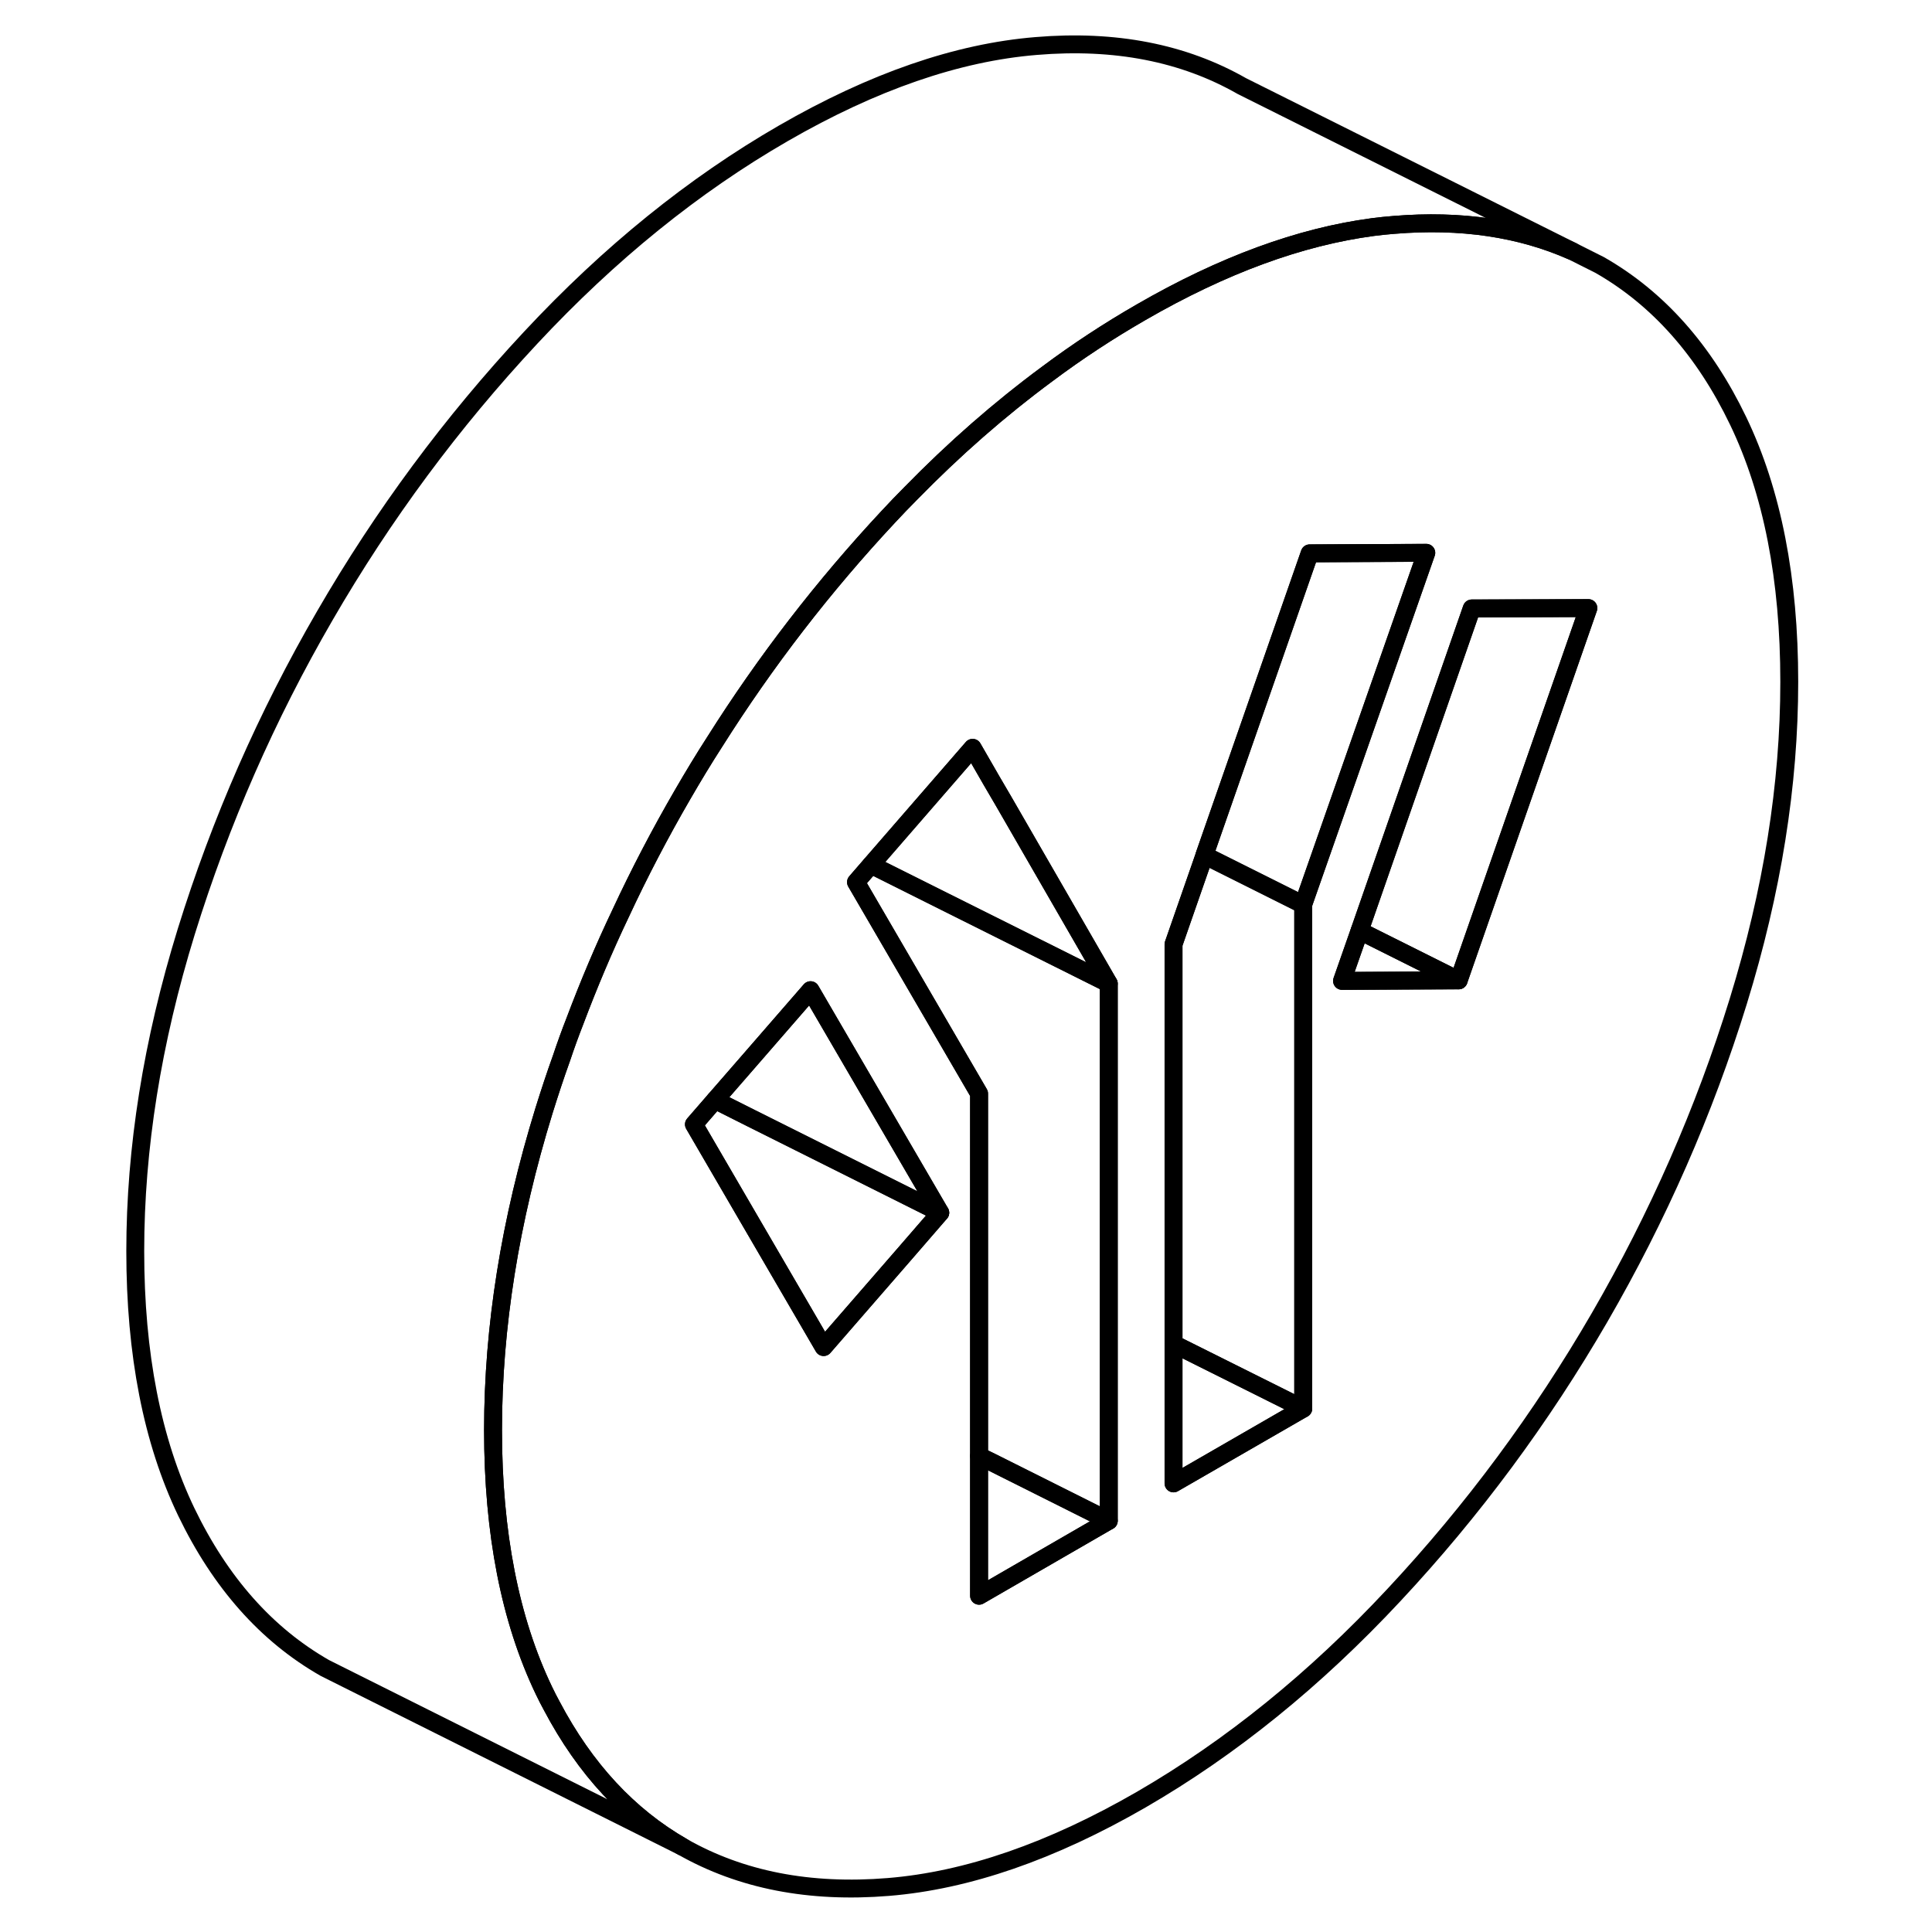 <svg width="24" height="24" viewBox="0 0 98 108" fill="none" xmlns="http://www.w3.org/2000/svg" stroke-width="1px" stroke-linecap="round" stroke-linejoin="round">
    <path d="M92.171 23.543C90.271 19.582 87.681 16.672 84.421 14.812L82.891 14.043C79.981 12.752 76.661 12.262 72.921 12.572C72.531 12.602 72.141 12.643 71.751 12.693C67.681 13.233 63.361 14.813 58.791 17.453C57.001 18.483 55.241 19.633 53.531 20.913C50.891 22.863 48.341 25.093 45.891 27.602C45.471 28.023 45.071 28.443 44.661 28.883C41.031 32.773 37.791 36.973 34.951 41.473C34.331 42.433 33.741 43.413 33.161 44.413C31.901 46.583 30.741 48.803 29.691 51.062C28.751 53.032 27.911 55.032 27.141 57.072C26.871 57.763 26.621 58.453 26.391 59.143C26.041 60.113 25.721 61.093 25.411 62.083C23.511 68.243 22.561 74.193 22.561 79.943C22.561 85.693 23.511 90.553 25.411 94.513C25.551 94.803 25.691 95.082 25.841 95.353C27.701 98.882 30.141 101.513 33.161 103.243C36.421 105.093 40.251 105.843 44.661 105.483C49.071 105.123 53.781 103.493 58.791 100.603C63.801 97.703 68.511 93.893 72.921 89.163C77.331 84.443 81.161 79.263 84.421 73.643C87.681 68.013 90.271 62.123 92.171 55.973C94.071 49.813 95.021 43.863 95.021 38.113C95.021 32.363 94.071 27.503 92.171 23.543ZM45.621 70.033L41.041 75.302L36.981 68.332L33.791 62.852L34.971 61.493L36.981 59.183L40.31 55.352L40.601 55.852L47.56 67.793L45.621 70.033ZM56.981 85.013L49.731 89.203V61.133L47.851 57.903L42.851 49.312L43.691 48.343L47.851 43.553L49.371 41.803L50.431 43.643L51.121 44.822L56.981 54.983V85.013ZM67.851 50.572V78.743L60.601 82.923V52.783L62.331 47.812L62.361 47.713L68.211 30.933L74.731 30.903L67.881 50.473L67.851 50.572ZM76.541 54.803L70.021 54.833L71.001 52.033L77.271 34.013L83.791 33.993L76.541 54.803Z" stroke="currentColor" stroke-linejoin="round"/>
    <path d="M47.56 67.793L40.601 64.312L36.981 62.503L34.971 61.493L36.981 59.183L40.31 55.352L40.601 55.852L47.56 67.793Z" stroke="currentColor" stroke-linejoin="round"/>
    <path d="M47.561 67.792L45.621 70.032L41.041 75.302L36.981 68.332L33.791 62.852L34.971 61.492L36.981 62.502L40.601 64.312L47.561 67.792Z" stroke="currentColor" stroke-linejoin="round"/>
    <path d="M56.98 85.013L49.73 89.203V81.393L50.41 81.723L56.98 85.013Z" stroke="currentColor" stroke-linejoin="round"/>
    <path d="M56.981 54.982V85.012L50.411 81.722L49.731 81.392V61.132L47.851 57.902L42.851 49.312L43.691 48.342L47.851 50.422L56.981 54.982Z" stroke="currentColor" stroke-linejoin="round"/>
    <path d="M76.54 54.802L70.02 54.832L71.001 52.032L76.54 54.802Z" stroke="currentColor" stroke-linejoin="round"/>
    <path d="M83.791 33.992L76.541 54.802L71.001 52.032L77.271 34.012L83.791 33.992Z" stroke="currentColor" stroke-linejoin="round"/>
    <path d="M67.851 78.742L60.601 82.922V75.122L67.851 78.742Z" stroke="currentColor" stroke-linejoin="round"/>
    <path d="M82.891 14.042C79.981 12.752 76.661 12.262 72.921 12.572C72.531 12.602 72.141 12.642 71.751 12.692C67.681 13.232 63.361 14.812 58.791 17.452C57.001 18.482 55.241 19.632 53.531 20.912C50.891 22.862 48.341 25.092 45.891 27.602C45.471 28.022 45.071 28.442 44.661 28.882C41.031 32.772 37.791 36.972 34.951 41.472C34.331 42.432 33.741 43.412 33.161 44.412C31.901 46.582 30.741 48.802 29.691 51.062C28.751 53.032 27.911 55.032 27.141 57.072C26.871 57.762 26.621 58.452 26.391 59.142C26.041 60.112 25.721 61.092 25.411 62.082C23.511 68.242 22.561 74.192 22.561 79.942C22.561 85.692 23.511 90.552 25.411 94.512C25.551 94.802 25.691 95.082 25.841 95.352C27.701 98.882 30.141 101.512 33.161 103.242L13.161 93.242C9.901 91.382 7.321 88.472 5.411 84.512C3.511 80.552 2.561 75.692 2.561 69.942C2.561 64.192 3.511 58.242 5.411 52.082C7.321 45.922 9.901 40.032 13.161 34.412C16.421 28.782 20.251 23.612 24.661 18.882C29.071 14.152 33.781 10.342 38.791 7.452C43.801 4.562 48.511 2.932 52.921 2.572C57.331 2.202 61.161 2.952 64.421 4.812L82.891 14.042Z" stroke="currentColor" stroke-linejoin="round"/>
    <path d="M56.98 54.983L47.85 50.423L43.69 48.343L47.85 43.553L49.37 41.803L50.43 43.643L51.12 44.823L56.98 54.983Z" stroke="currentColor" stroke-linejoin="round"/>
    <path d="M67.851 50.572V78.743L60.601 75.123V52.783L62.331 47.812L67.851 50.572Z" stroke="currentColor" stroke-linejoin="round"/>
    <path d="M74.73 30.902L67.88 50.472L67.85 50.572L62.33 47.812L62.36 47.712L68.21 30.932L74.73 30.902Z" stroke="currentColor" stroke-linejoin="round"/>
</svg>